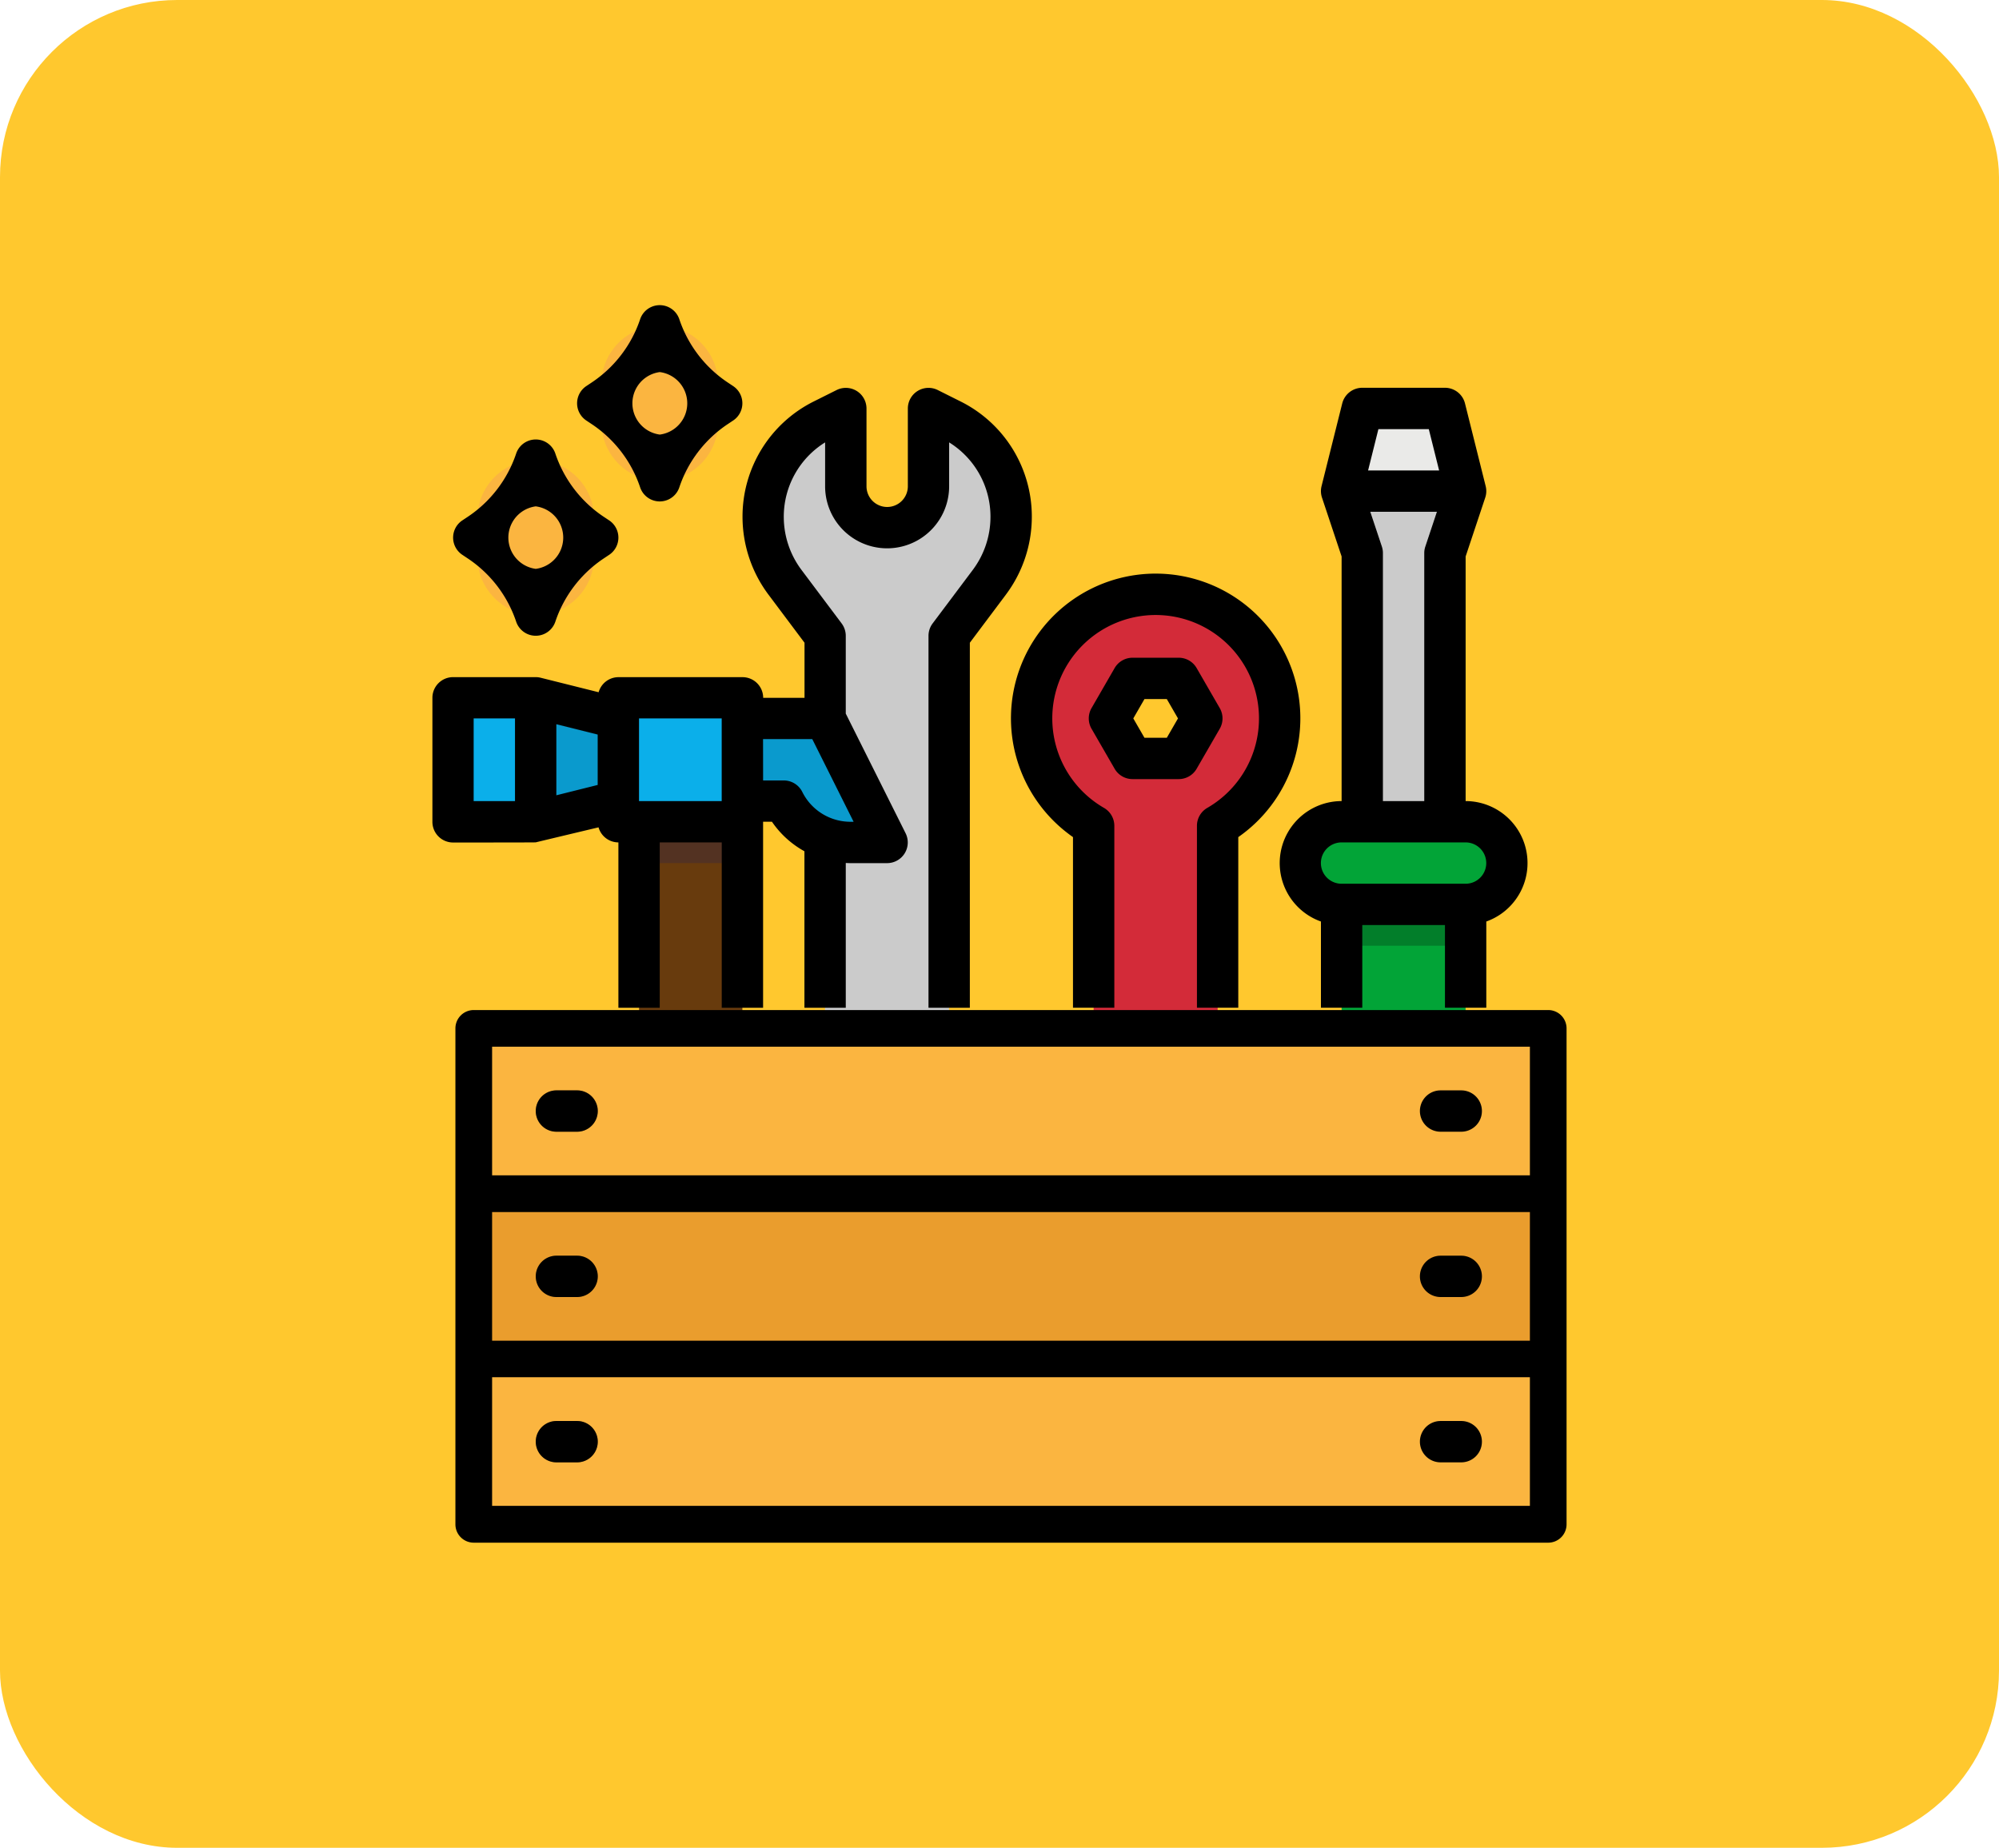 <svg xmlns="http://www.w3.org/2000/svg" width="135.392" height="125.143" viewBox="0 0 135.392 125.143">
  <g id="Grupo_9253" data-name="Grupo 9253" transform="translate(-4184.313 -4163.501)">
    <rect id="Rectángulo_3177" data-name="Rectángulo 3177" width="135.392" height="125.143" rx="12" transform="translate(4184.313 4163.501)" fill="#ffc82e"/>
    <g id="Grupo_9016" data-name="Grupo 9016">
      <g id="Grupo_8984" data-name="Grupo 8984">
        <rect id="Rectángulo_3180" data-name="Rectángulo 3180" width="72.774" height="33.588" transform="translate(4216.401 4233.149)" fill="#fbb540"/>
      </g>
      <g id="Grupo_8985" data-name="Grupo 8985">
        <rect id="Rectángulo_3181" data-name="Rectángulo 3181" width="72.774" height="11.196" transform="translate(4216.401 4244.345)" fill="#ea9d2d"/>
      </g>
      <g id="Grupo_8986" data-name="Grupo 8986">
        <rect id="Rectángulo_3182" data-name="Rectángulo 3182" width="6.997" height="13.995" transform="translate(4227.597 4219.154)" fill="#683b0d"/>
      </g>
      <g id="Grupo_8987" data-name="Grupo 8987">
        <path id="Trazado_6207" data-name="Trazado 6207" d="M4224.8,4190.814l.387.258a3.951,3.951,0,1,0,7.623,0l.387-.258-.387-.258a3.951,3.951,0,1,0-7.623,0Zm0,0" fill="#fbb540"/>
      </g>
      <g id="Grupo_8988" data-name="Grupo 8988">
        <path id="Trazado_6208" data-name="Trazado 6208" d="M4216.4,4199.911l.387.258a3.951,3.951,0,1,0,7.623,0l.387-.258-.387-.258a3.951,3.951,0,1,0-7.623,0Zm0,0" fill="#fbb540"/>
      </g>
      <g id="Grupo_8989" data-name="Grupo 8989">
        <path id="Trazado_6209" data-name="Trazado 6209" d="M4248.722,4191.93l-1.532-.766v5.267a2.8,2.8,0,1,1-5.6,0v-5.267l-1.533.766a7.356,7.356,0,0,0-2.594,10.992l2.727,3.636v26.591h8.4v-26.591l2.727-3.636a7.353,7.353,0,0,0-2.594-10.992Zm0,0" fill="#cbcbcb"/>
      </g>
      <g id="Grupo_8990" data-name="Grupo 8990">
        <rect id="Rectángulo_3183" data-name="Rectángulo 3183" width="8.397" height="8.397" transform="translate(4226.197 4210.757)" fill="#0bafea"/>
      </g>
      <g id="Grupo_8991" data-name="Grupo 8991">
        <rect id="Rectángulo_3184" data-name="Rectángulo 3184" width="5.598" height="8.397" transform="translate(4215.001 4210.757)" fill="#0bafea"/>
      </g>
      <g id="Grupo_8992" data-name="Grupo 8992">
        <path id="Trazado_6210" data-name="Trazado 6210" d="M4226.2,4212.156l-5.6-1.4v8.4l5.6-1.4Zm0,0" fill="#0a9acd"/>
      </g>
      <g id="Grupo_8993" data-name="Grupo 8993">
        <path id="Trazado_6211" data-name="Trazado 6211" d="M4234.594,4212.156h5.6l4.2,8.4h-2.468a5.064,5.064,0,0,1-4.53-2.8h-2.8Zm0,0" fill="#0a9acd"/>
      </g>
      <g id="Grupo_8994" data-name="Grupo 8994">
        <path id="Trazado_6212" data-name="Trazado 6212" d="M4223.4,4240.146H4222a1.4,1.4,0,1,1,0-2.8h1.4a1.4,1.4,0,1,1,0,2.8Zm0,0" fill="#c38325"/>
      </g>
      <g id="Grupo_8995" data-name="Grupo 8995">
        <path id="Trazado_6213" data-name="Trazado 6213" d="M4223.4,4251.342H4222a1.4,1.4,0,1,1,0-2.8h1.4a1.4,1.4,0,1,1,0,2.8Zm0,0" fill="#c38325"/>
      </g>
      <g id="Grupo_8996" data-name="Grupo 8996">
        <path id="Trazado_6214" data-name="Trazado 6214" d="M4223.4,4262.538H4222a1.4,1.4,0,1,1,0-2.8h1.4a1.4,1.4,0,1,1,0,2.8Zm0,0" fill="#c38325"/>
      </g>
      <g id="Grupo_8997" data-name="Grupo 8997">
        <path id="Trazado_6215" data-name="Trazado 6215" d="M4262.584,4203.759a8.4,8.4,0,0,0-4.2,15.668v13.722h8.4v-13.722a8.4,8.4,0,0,0-4.2-15.668Zm1.565,11.107h-3.129l-1.565-2.71,1.565-2.709h3.129l1.565,2.709Zm0,0" fill="#d32b39"/>
      </g>
      <g id="Grupo_8998" data-name="Grupo 8998">
        <path id="Trazado_6216" data-name="Trazado 6216" d="M4276.579,4191.164l-1.4,5.6,1.4,4.2v18.193h5.6v-18.193l1.4-4.2-1.4-5.6Zm0,0" fill="#cbcbcb"/>
      </g>
      <g id="Grupo_8999" data-name="Grupo 8999">
        <path id="Trazado_6217" data-name="Trazado 6217" d="M4283.577,4196.762h-8.4l1.4-5.6h5.6Zm0,0" fill="#eaeae8"/>
      </g>
      <g id="Grupo_9000" data-name="Grupo 9000">
        <path id="Trazado_6218" data-name="Trazado 6218" d="M4275.18,4219.154h8.4a2.8,2.8,0,0,1,0,5.6h-8.4a2.8,2.8,0,1,1,0-5.6Zm0,0" fill="#02a437"/>
      </g>
      <g id="Grupo_9001" data-name="Grupo 9001">
        <rect id="Rectángulo_3185" data-name="Rectángulo 3185" width="8.397" height="8.397" transform="translate(4275.18 4224.752)" fill="#02a437"/>
      </g>
      <g id="Grupo_9002" data-name="Grupo 9002">
        <rect id="Rectángulo_3186" data-name="Rectángulo 3186" width="8.397" height="2.799" transform="translate(4275.18 4224.752)" fill="#027e2a"/>
      </g>
      <g id="Grupo_9003" data-name="Grupo 9003">
        <rect id="Rectángulo_3187" data-name="Rectángulo 3187" width="6.997" height="2.799" transform="translate(4227.597 4219.154)" fill="#533222"/>
      </g>
      <g id="Grupo_9004" data-name="Grupo 9004">
        <path id="Trazado_6219" data-name="Trazado 6219" d="M4224.022,4191.979l.387.258a8.318,8.318,0,0,1,3.26,4.268,1.4,1.4,0,0,0,2.655,0,8.318,8.318,0,0,1,3.26-4.268l.387-.258a1.4,1.4,0,0,0,0-2.329l-.387-.258a8.319,8.319,0,0,1-3.26-4.269,1.4,1.4,0,0,0-2.655,0,8.319,8.319,0,0,1-3.26,4.269l-.387.258a1.4,1.4,0,0,0,0,2.329ZM4229,4188.7a2.134,2.134,0,0,1,0,4.233,2.135,2.135,0,0,1,0-4.233Zm0,0"/>
      </g>
      <g id="Grupo_9005" data-name="Grupo 9005">
        <path id="Trazado_6220" data-name="Trazado 6220" d="M4215.625,4201.075l.387.258a8.319,8.319,0,0,1,3.26,4.269,1.4,1.4,0,0,0,2.655,0,8.322,8.322,0,0,1,3.26-4.269l.387-.258a1.4,1.4,0,0,0,0-2.329l-.387-.257a8.327,8.327,0,0,1-3.26-4.269,1.4,1.4,0,0,0-2.655,0,8.324,8.324,0,0,1-3.26,4.269l-.387.257a1.4,1.4,0,0,0,0,2.329Zm4.974-3.281a2.134,2.134,0,0,1,0,4.233,2.135,2.135,0,0,1,0-4.233Zm0,0"/>
      </g>
      <g id="Grupo_9009" data-name="Grupo 9009">
        <g id="Grupo_9006" data-name="Grupo 9006">
          <path id="Trazado_6221" data-name="Trazado 6221" d="M4223.4,4237.347H4222a1.4,1.4,0,1,0,0,2.8h1.4a1.4,1.4,0,1,0,0-2.8Zm0,0"/>
        </g>
        <g id="Grupo_9007" data-name="Grupo 9007">
          <path id="Trazado_6222" data-name="Trazado 6222" d="M4223.4,4248.543H4222a1.4,1.4,0,1,0,0,2.8h1.4a1.4,1.4,0,1,0,0-2.8Zm0,0"/>
        </g>
        <g id="Grupo_9008" data-name="Grupo 9008">
          <path id="Trazado_6223" data-name="Trazado 6223" d="M4223.4,4259.739H4222a1.4,1.4,0,1,0,0,2.8h1.4a1.4,1.4,0,1,0,0-2.8Zm0,0"/>
        </g>
      </g>
      <g id="Grupo_9013" data-name="Grupo 9013">
        <g id="Grupo_9010" data-name="Grupo 9010">
          <path id="Trazado_6224" data-name="Trazado 6224" d="M4283.283,4237.347h-1.4a1.4,1.4,0,0,0,0,2.8h1.4a1.4,1.4,0,0,0,0-2.8Zm0,0"/>
        </g>
        <g id="Grupo_9011" data-name="Grupo 9011">
          <path id="Trazado_6225" data-name="Trazado 6225" d="M4283.283,4248.543h-1.4a1.4,1.4,0,0,0,0,2.8h1.4a1.4,1.4,0,0,0,0-2.8Zm0,0"/>
        </g>
        <g id="Grupo_9012" data-name="Grupo 9012">
          <path id="Trazado_6226" data-name="Trazado 6226" d="M4283.283,4259.739h-1.4a1.4,1.4,0,0,0,0,2.8h1.4a1.4,1.4,0,0,0,0-2.8Zm0,0"/>
        </g>
      </g>
      <g id="Grupo_9014" data-name="Grupo 9014">
        <path id="Trazado_6227" data-name="Trazado 6227" d="M4261.02,4216.266h3.129a1.4,1.4,0,0,0,1.212-.7l1.565-2.71a1.4,1.4,0,0,0,0-1.4l-1.565-2.71a1.4,1.4,0,0,0-1.212-.7h-3.129a1.4,1.4,0,0,0-1.213.7l-1.564,2.71a1.4,1.4,0,0,0,0,1.4l1.564,2.71a1.4,1.4,0,0,0,1.213.7Zm.807-5.42h1.514l.757,1.31-.757,1.311h-1.514l-.756-1.311Zm0,0"/>
      </g>
      <g id="Grupo_9015" data-name="Grupo 9015">
        <path id="Trazado_6228" data-name="Trazado 6228" d="M4256.635,4219.936c.114.089.232.175.351.258v11.555h2.8v-12.322a1.4,1.4,0,0,0-.7-1.211,7.116,7.116,0,0,1-.75-.5,7,7,0,1,1,7.746.5,1.4,1.4,0,0,0-.7,1.211v12.322h2.8v-11.555a9.8,9.8,0,1,0-11.547-.258Z"/>
        <path id="Trazado_6229" data-name="Trazado 6229" d="M4275.18,4201.188v16.566a4.2,4.2,0,0,0-1.4,8.157v5.838h2.8v-5.6h5.6v5.6h2.8v-5.838a4.2,4.2,0,0,0-1.4-8.157v-16.566l1.327-3.983a1.39,1.39,0,0,0,.03-.782l-1.4-5.6a1.4,1.4,0,0,0-1.358-1.06h-5.6a1.4,1.4,0,0,0-1.357,1.06l-1.4,5.6a1.39,1.39,0,0,0,.03.782Zm2.492-8.624h3.413l.7,2.8h-4.812Zm.235,7.954-.786-2.357h4.514l-.785,2.357a1.38,1.38,0,0,0-.072.443v16.793h-2.8v-16.793A1.421,1.421,0,0,0,4277.907,4200.518Zm5.67,20.035a1.4,1.4,0,0,1,0,2.8h-8.4a1.4,1.4,0,1,1,0-2.8Z"/>
        <path id="Trazado_6230" data-name="Trazado 6230" d="M4224.852,4219.533a1.4,1.4,0,0,0,1.345,1.02v11.2h2.8v-11.2h4.2v11.2h2.8v-12.6h.6a6.412,6.412,0,0,0,2.2,2v10.6h2.8v-9.806c.109.005.219.01.331.01h2.468a1.4,1.4,0,0,0,1.252-2.026l-4.051-8.1v-5.268a1.408,1.408,0,0,0-.28-.84l-2.728-3.636a5.993,5.993,0,0,1-1.191-3.573,5.923,5.923,0,0,1,2.8-5.052v2.974a4.2,4.2,0,1,0,8.4,0v-2.974a5.919,5.919,0,0,1,2.8,5.052,6,6,0,0,1-1.19,3.573l-2.728,3.636a1.4,1.4,0,0,0-.28.84v25.191h2.8v-24.724l2.447-3.264a8.8,8.8,0,0,0,1.751-5.252,8.708,8.708,0,0,0-4.839-7.831l-1.532-.766a1.4,1.4,0,0,0-2.026,1.252v5.267a1.4,1.4,0,1,1-2.8,0v-5.267a1.4,1.4,0,0,0-2.025-1.252l-1.533.766a8.708,8.708,0,0,0-4.839,7.831,8.8,8.8,0,0,0,1.752,5.252l2.447,3.264v3.732h-2.8a1.4,1.4,0,0,0-1.4-1.4h-8.4a1.4,1.4,0,0,0-1.345,1.021l-3.914-.979,0,0a1.406,1.406,0,0,0-.341-.044H4215a1.4,1.4,0,0,0-1.4,1.4v8.4a1.4,1.4,0,0,0,1.4,1.4s5.546,0,5.6-.01C4220.613,4220.542,4224.852,4219.533,4224.852,4219.533Zm11.142-5.977h3.334l2.8,5.6h-.2a3.643,3.643,0,0,1-3.278-2.026,1.4,1.4,0,0,0-1.252-.773h-1.4Zm-8.4-1.4h5.6v5.6h-5.6Zm-5.6.393,2.8.7v3.413l-2.8.7Zm-2.8,5.205h-2.8v-5.6h2.8Z"/>
        <path id="Trazado_6231" data-name="Trazado 6231" d="M4289.175,4231.907H4216.4a1.241,1.241,0,0,0-1.242,1.242v33.588a1.242,1.242,0,0,0,1.242,1.242h72.774a1.242,1.242,0,0,0,1.242-1.242v-33.588A1.242,1.242,0,0,0,4289.175,4231.907Zm-71.532,13.68h70.29v8.712h-70.29Zm70.29-11.2v8.712h-70.29v-8.712Zm-70.29,31.1v-8.712h70.29v8.712Z"/>
      </g>
    </g>
  </g>
</svg>
